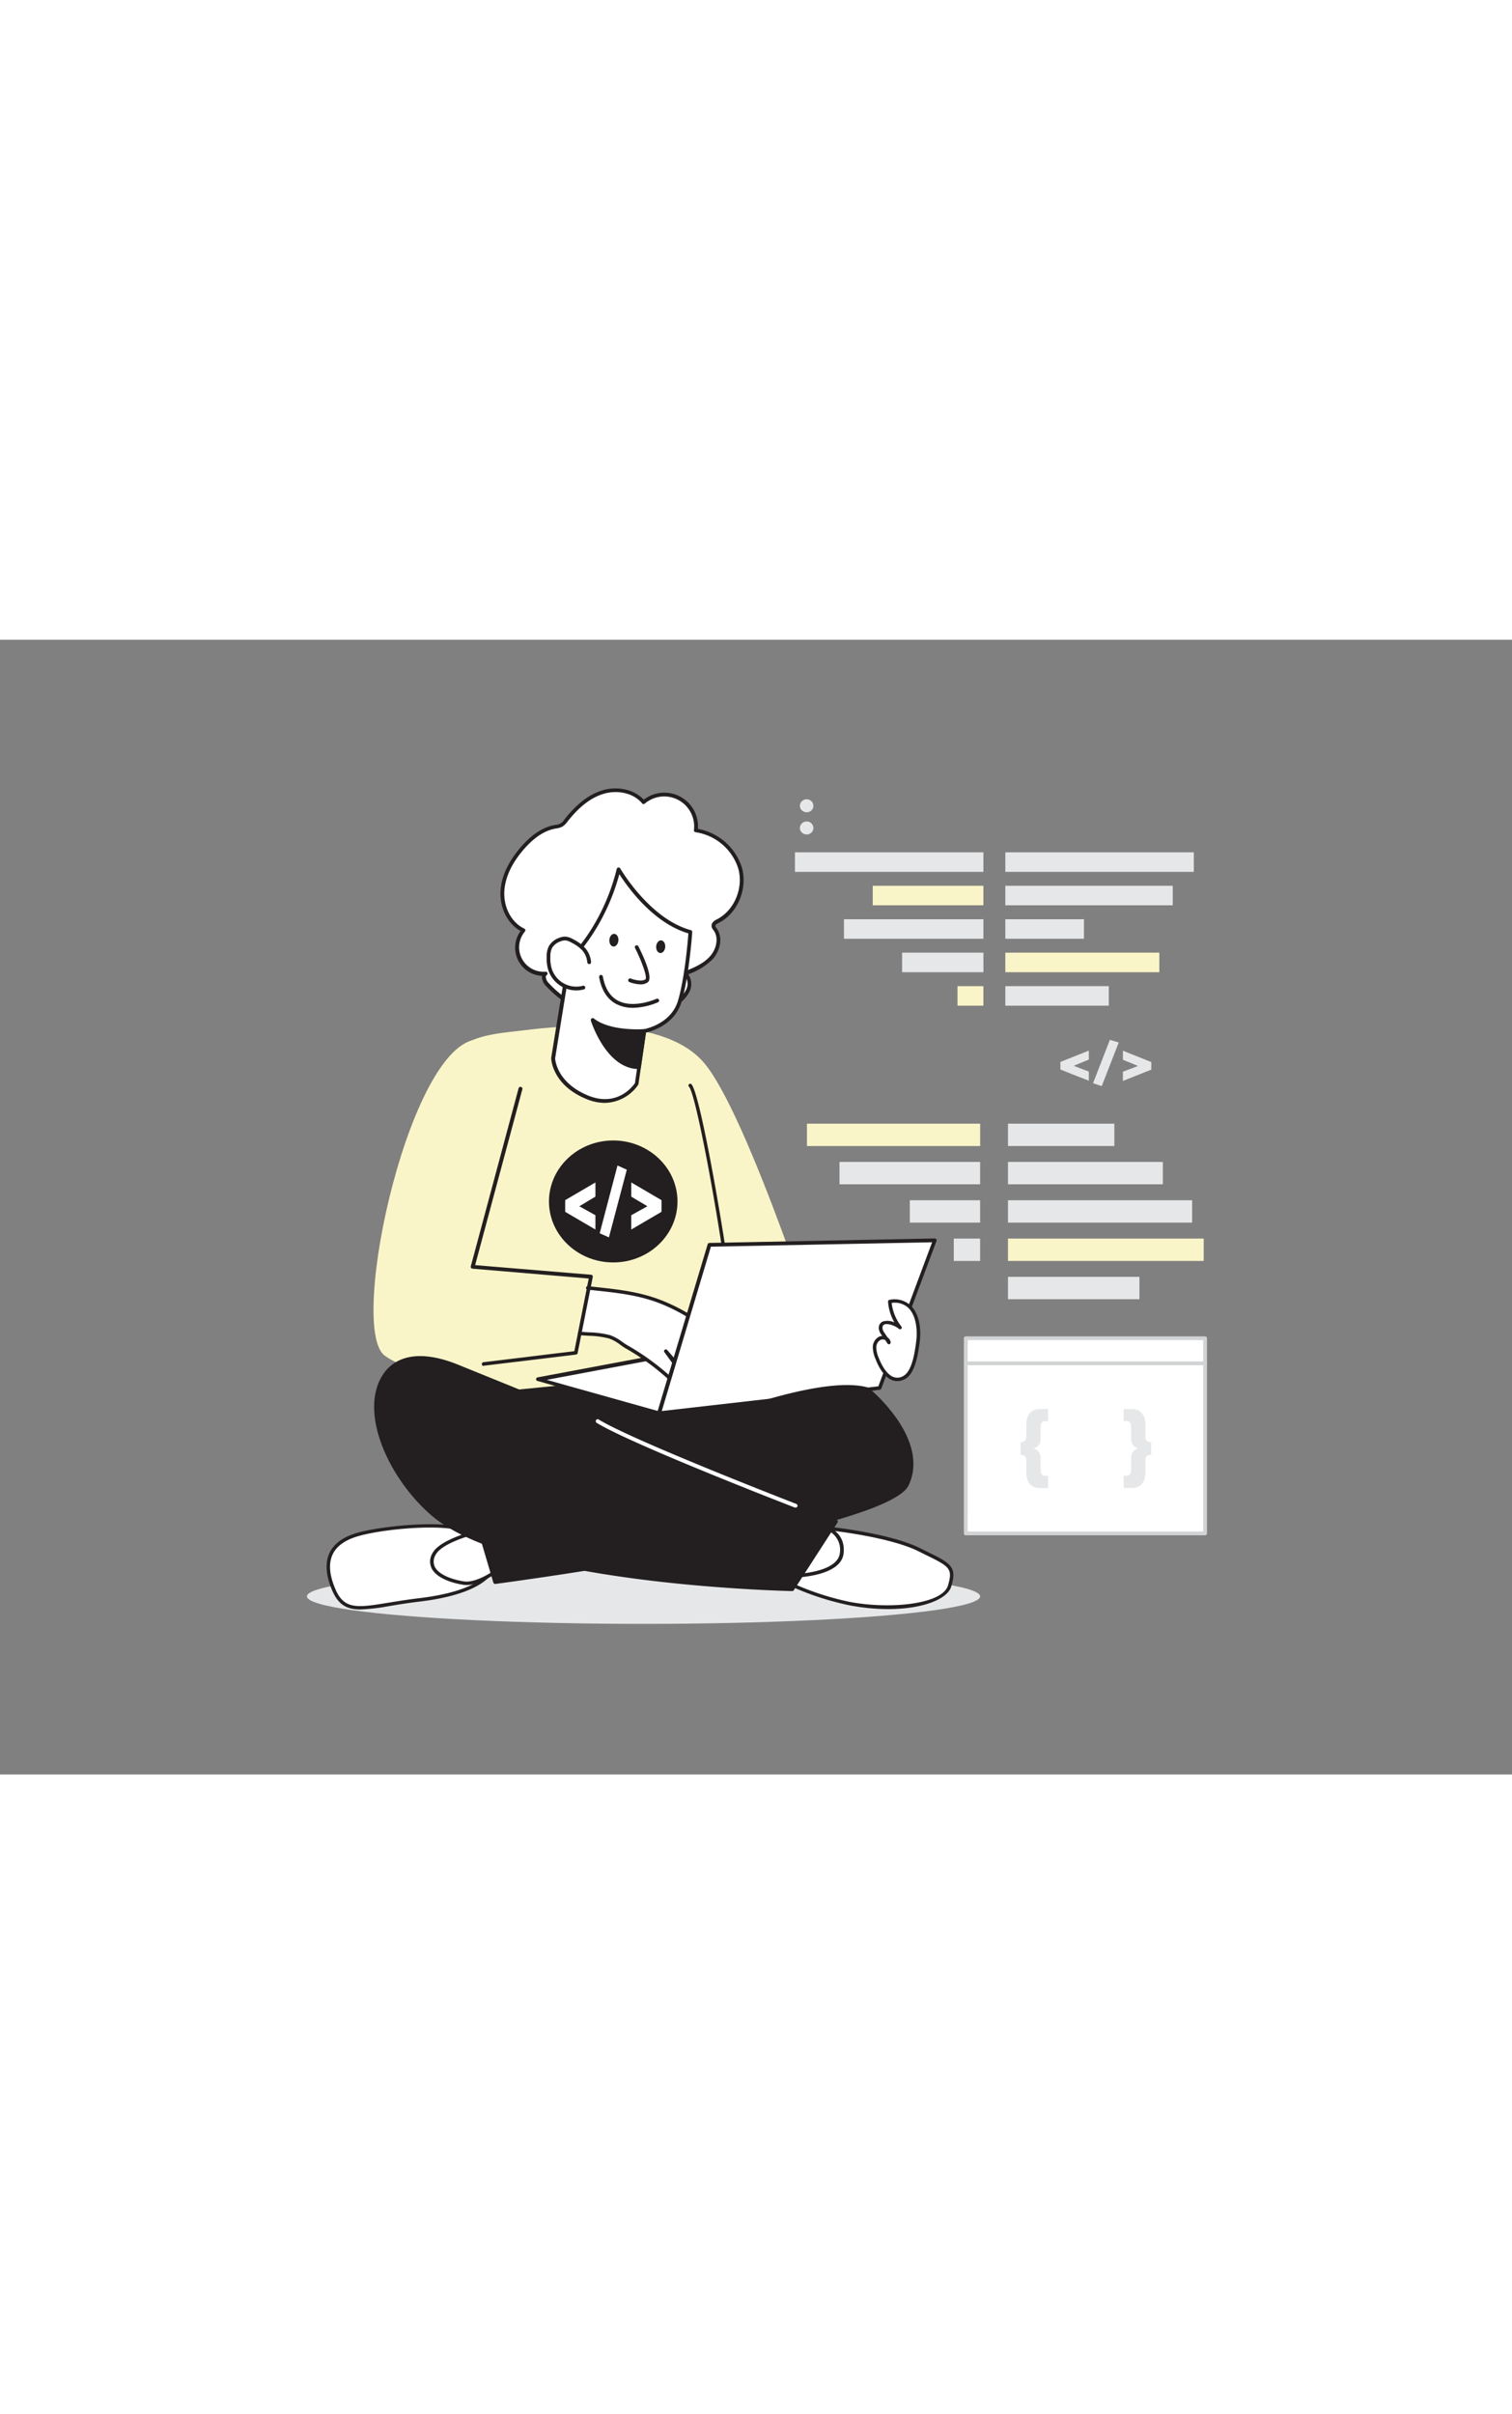 <svg id="_340_web_developer_flatline" data-name="#340_web_developer_flatline" xmlns="http://www.w3.org/2000/svg" viewBox="0 0 400 300" data-imageid="web-developer-flatline" imageName="Web Developer" class="illustrations_image" style="width: 188px;"><rect x="0" y="0" width="400" height="300" fill="#808080" stroke="none"/><ellipse cx="170.24" cy="252.92" rx="89.05" ry="7.27" fill="#e6e7e8"/><rect x="255.49" y="184.67" width="63.32" height="51.59" fill="#fff"/><path d="M318.81,236.77H255.49a.5.5,0,0,1-.5-.5v-51.6a.5.5,0,0,1,.5-.5h63.32a.51.51,0,0,1,.5.5v51.6A.51.51,0,0,1,318.81,236.77Zm-62.82-1h62.32v-50.6H256Z" fill="#d1d3d4"/><path d="M318.81,191.8H255.49a.5.5,0,0,1-.5-.5.5.5,0,0,1,.5-.5h63.32a.5.5,0,0,1,.5.5A.51.51,0,0,1,318.81,191.8Z" fill="#d1d3d4"/><path d="M144.34,88.28a7,7,0,0,1-5.86-11.45c-3.82-1.76-5.84-6.28-5.56-10.47s2.49-8,5.25-11.22c2.27-2.63,5.12-5,8.53-5.65a5.6,5.6,0,0,0,1.86-.52,4.77,4.77,0,0,0,1.18-1.19c2.49-3.18,5.56-6.1,9.4-7.38s8.54-.55,11.11,2.58a8.4,8.4,0,0,1,13.84,7.4,14.47,14.47,0,0,1,11.72,10.07c1.43,5.26-1,11.44-5.85,13.93-.56.29-1.23.67-1.21,1.29a1.87,1.87,0,0,0,.48,1c1.56,2.23.78,5.46-1,7.48s-4.44,3.09-7,4.11A3.92,3.92,0,0,1,182,92.7a8.36,8.36,0,0,1-3.32,3.48c-5.56,3.59-12.44,2.47-18.67,2.6-5.75.12-11.46-3.55-15.27-7.71C144,90.28,143.41,88.84,144.34,88.28Z" fill="#fff"/><path d="M166.9,99.35c-1,0-2,0-2.92,0-1.3,0-2.66-.06-3.94,0-5.22.09-11-2.84-15.66-7.87a3.43,3.43,0,0,1-1-2.51.36.36,0,0,1,0-.11A7.46,7.46,0,0,1,137.72,77c-3.45-1.9-5.6-6.19-5.3-10.67.25-3.83,2.06-7.7,5.37-11.52,2.88-3.32,5.76-5.22,8.82-5.81l.34-.06a2.86,2.86,0,0,0,2.36-1.42c3.14-4,6.29-6.46,9.67-7.59,4.17-1.39,8.74-.42,11.33,2.35A8.91,8.91,0,0,1,184.64,50,15,15,0,0,1,196.3,60.32c1.52,5.59-1.17,12-6.11,14.51-.5.25-.95.53-.94.83a1.31,1.31,0,0,0,.29.56l.09.13c1.78,2.52.77,6.05-1.08,8.09a17.28,17.28,0,0,1-6.46,4,4.66,4.66,0,0,1,.38,4.49A8.64,8.64,0,0,1,179,96.6C175.29,99,171.09,99.35,166.9,99.35Zm-5.75-1.08c.95,0,1.91,0,2.85,0,5,.1,10.15.21,14.42-2.55a7.71,7.71,0,0,0,3.13-3.26,3.41,3.41,0,0,0-.65-3.9.5.5,0,0,1-.17-.46.51.51,0,0,1,.31-.39c2.34-.94,5-2,6.77-4,1.59-1.75,2.48-4.75,1-6.85l-.09-.11a2,2,0,0,1-.48-1.12c0-1,.95-1.48,1.48-1.75,4.54-2.34,7-8.2,5.6-13.36A14,14,0,0,0,184,50.88a.5.5,0,0,1-.42-.56,7.92,7.92,0,0,0-13-7,.49.49,0,0,1-.37.12.48.48,0,0,1-.34-.18c-2.25-2.74-6.6-3.74-10.56-2.41-3.19,1.06-6.19,3.42-9.17,7.21a5.1,5.1,0,0,1-1.31,1.31,4.65,4.65,0,0,1-1.7.52l-.32.06c-2.83.55-5.53,2.34-8.26,5.48-3.16,3.65-4.88,7.33-5.12,10.93-.29,4.32,1.87,8.42,5.27,10a.51.51,0,0,1,.28.34.5.5,0,0,1-.11.43,6.47,6.47,0,0,0,5.44,10.63.49.49,0,0,1,.52.35.5.5,0,0,1-.22.58.43.43,0,0,0-.22.34,2.45,2.45,0,0,0,.74,1.69c4.42,4.82,10,7.64,14.89,7.54Z" fill="#231f20"/><path d="M215.76,234.73c2.29,0,19.36,1.85,27.35,5.82s9.72,4.28,8.1,9.64-15.69,6.68-26.4,4.66a72.26,72.26,0,0,1-19.75-7.18Z" fill="#fff"/><path d="M234.91,256.28a54.49,54.49,0,0,1-10.18-1,73.08,73.08,0,0,1-19.89-7.22.5.5,0,0,1-.23-.32.45.45,0,0,1,.1-.37l10.7-12.94a.42.42,0,0,1,.34-.17h.1c2.79,0,19.46,1.9,27.46,5.87l1.8.89c6.41,3.14,8.14,4,6.54,9.3C250.64,253.68,244.06,256.28,234.91,256.28Zm-29.14-8.75a72.34,72.34,0,0,0,19.13,6.87c10.75,2,24.39.58,25.88-4.34,1.37-4.56.38-5.05-6.07-8.21l-1.8-.89c-7.63-3.79-23.95-5.72-26.94-5.78Z" fill="#231f20"/><path d="M218.05,234.68a6.16,6.16,0,0,1,4.61,7c-.75,5.69-12.78,5.93-13.47,6S218.05,234.68,218.05,234.68Z" fill="#fff"/><path d="M209.19,248a.53.53,0,0,1-.44-.26c-.15-.3-.39-.76,8.93-13.37a.45.45,0,0,1,.48-.17c.05,0,5.75,1.43,5,7.46-.76,5.79-11.72,6.3-13.91,6.34Zm9-12.83c-2.93,4-7.29,10-8.38,11.9,2.74-.13,11.75-.9,12.36-5.53A5.6,5.6,0,0,0,218.23,235.21Z" fill="#231f20"/><path d="M128.89,247.71c-.35.18-3.62,4.43-17.88,6.13s-19.55,4.77-22.73-2.72-1-12.33,6-14.47,26.39-3.91,30.19-.33S128.89,247.71,128.89,247.71Z" fill="#fff"/><path d="M95.32,256.38c-3.53,0-5.8-1.18-7.46-5.08s-1.91-7.25-.7-9.84c1.12-2.4,3.48-4.17,7-5.24,6.58-2,26.57-4.06,30.63-.23,3.89,3.66,4.51,11.36,4.54,11.68a.48.48,0,0,1-.22.43l-.14.12c-4.11,3.74-12,5.37-17.92,6.07-3.07.37-5.71.8-8,1.18A52.64,52.64,0,0,1,95.32,256.38Zm18.46-21.66c-6.85,0-15.15,1.09-19.33,2.37-3.28,1-5.46,2.6-6.46,4.76-1.1,2.34-.86,5.4.71,9.09,2.35,5.55,5.82,5,14.18,3.63,2.34-.38,5-.81,8.08-1.18,5.78-.69,13.49-2.27,17.42-5.85l0,0c-.14-1.31-1-7.78-4.23-10.86C122.71,235.26,118.6,234.72,113.78,234.72Z" fill="#231f20"/><path d="M133.44,244.65s-6.47,5.4-10.78,4.76-10.27-3-7.87-7.65,17.85-7.45,17.85-7.45Z" fill="#fff"/><path d="M123.4,249.92a5.42,5.42,0,0,1-.81-.06c-3.23-.48-7.13-1.86-8.38-4.31a4.18,4.18,0,0,1,.17-4c2.48-4.82,17.54-7.57,18.18-7.69a.46.46,0,0,1,.36.09.48.48,0,0,1,.18.33l.8,10.33a.47.47,0,0,1-.16.39C133.48,245.21,127.79,249.92,123.4,249.92Zm8.83-15.06c-2.65.52-15,3.15-17,7.11a3.29,3.29,0,0,0-.18,3.17c1.1,2.13,4.7,3.37,7.71,3.82,3.67.55,9.18-3.67,10.24-4.51Z" fill="#231f20"/><path d="M211.16,199.29s-6.82,26.6-31.71,31.68-37.77,3.74-46.59-13.06-3-27.08-3-27.08l78.55-1.56Z" fill="#231f20"/><path d="M158.92,234.08c-12,0-20.33-4.18-26.51-15.94-8.84-16.85-3.21-27.13-3-27.56a.5.5,0,0,1,.43-.25l78.55-1.56a.49.49,0,0,1,.5.37l2.72,10a.57.57,0,0,1,0,.26c-.07.27-7.18,27-32.1,32.05C171.64,233.08,164.83,234.08,158.92,234.08Zm-28.73-42.76c-.78,1.65-4.72,11.43,3.11,26.36,8.95,17,22,17.72,46,12.8,23.43-4.78,30.74-29.23,31.29-31.19l-2.59-9.51Z" fill="#231f20"/><path d="M124,199.53s-12.87-41.6-11.18-67.67,11.38-27,24.6-28.47c5.87-.66,37.14-5.29,48.85,8.49s32.32,78.32,32.32,78.32Z" fill="#faf5c8" class="target-color"/><path d="M170.45,103.46l-2,13.92s-4.38,7.19-13.15,3.55-8.94-10.35-8.94-10.35l4.16-25.72s9.25-8.3,13.14-24.16c0,0,7.75,13.52,19,16.56,0,0-.75,11.23-2.76,18.19C177.9,102.18,170.59,103.38,170.45,103.46Z" fill="#fff"/><path d="M160,122.45a12.76,12.76,0,0,1-4.94-1.06c-9-3.72-9.24-10.51-9.25-10.8L150,84.78a.55.55,0,0,1,.16-.3c.09-.08,9.18-8.38,13-23.9a.52.52,0,0,1,.42-.37.5.5,0,0,1,.5.24c.08.14,7.79,13.38,18.68,16.32a.5.5,0,0,1,.37.52c0,.11-.78,11.37-2.78,18.3-1.65,5.71-7,7.67-9.44,8.27l-2,13.59a.6.6,0,0,1-.06.19A11,11,0,0,1,160,122.45ZM151,85.1l-4.14,25.56c0,.16.3,6.34,8.64,9.81,7.79,3.23,12-2.52,12.48-3.27l2-13.81a.47.47,0,0,1,.25-.36.78.78,0,0,1,.3-.1c2.15-.51,7.33-2.28,8.87-7.62,1.76-6.09,2.56-15.61,2.71-17.68-9.4-2.76-16.22-12.45-18.26-15.66C160.05,76.05,152.08,84,151,85.1Zm17.46,32.28h0Z" fill="#231f20"/><path d="M155.91,85.25a6,6,0,0,0-1.52-3.5,10.51,10.51,0,0,0-2.94-2.12,4.55,4.55,0,0,0-1.87-.65,3.8,3.8,0,0,0-1.37.27,4.68,4.68,0,0,0-2.56,2,5.45,5.45,0,0,0-.53,2.59,11.08,11.08,0,0,0,.26,2.88,7.3,7.3,0,0,0,9,5.28" fill="#fff"/><path d="M152.48,92.71a7.81,7.81,0,0,1-7.58-5.9,10.89,10.89,0,0,1-.28-3,6,6,0,0,1,.59-2.82A5.14,5.14,0,0,1,148,78.78a4.42,4.42,0,0,1,1.56-.3,5,5,0,0,1,2.09.71,11.07,11.07,0,0,1,3.07,2.22,6.52,6.52,0,0,1,1.65,3.8.51.51,0,0,1-.46.54.52.52,0,0,1-.54-.46A5.53,5.53,0,0,0,154,82.08a9.93,9.93,0,0,0-2.81-2,4,4,0,0,0-1.65-.6,3.15,3.15,0,0,0-1.18.24,4.25,4.25,0,0,0-2.3,1.73,5.09,5.09,0,0,0-.46,2.36,9.72,9.72,0,0,0,.25,2.75,6.81,6.81,0,0,0,8.36,4.92.5.5,0,0,1,.61.35.5.5,0,0,1-.36.61A7.48,7.48,0,0,1,152.48,92.71Z" fill="#231f20"/><path d="M168.48,81.28s3.93,7.75,2.64,8.86-4.39-.11-4.39-.11" fill="#fff"/><path d="M169.51,91.11a9.06,9.06,0,0,1-3-.61.5.5,0,0,1-.28-.65.51.51,0,0,1,.65-.28c.73.28,3,.93,3.87.19.53-.44-.79-4.38-2.75-8.26a.49.49,0,0,1,.22-.67.51.51,0,0,1,.67.22c1.23,2.44,3.95,8.24,2.52,9.47A3,3,0,0,1,169.51,91.11Z" fill="#231f20"/><ellipse cx="162.41" cy="79.44" rx="1.68" ry="1.2" transform="translate(70.03 234.85) rotate(-85.34)" fill="#231f20"/><ellipse cx="174.8" cy="81.15" rx="1.68" ry="1.2" transform="translate(80.88 249.44) rotate(-85.74)" fill="#231f20"/><path d="M167.46,97.31a9.49,9.49,0,0,1-4.41-1c-2.39-1.25-3.92-3.64-4.55-7.1a.5.5,0,0,1,.41-.58.51.51,0,0,1,.58.4c.56,3.14,1.92,5.29,4,6.39,4.2,2.2,10.11-.46,10.17-.49a.5.5,0,0,1,.66.25.49.49,0,0,1-.25.66A17.74,17.74,0,0,1,167.46,97.31Z" fill="#231f20"/><path d="M170.45,103.46s-9,.74-13.64-2.92c0,0,3.95,12.5,12.25,12.46Z" fill="#231f20"/><path d="M169,113.5c-8.54,0-12.52-12.29-12.69-12.81a.51.51,0,0,1,.2-.56.48.48,0,0,1,.59,0c4.47,3.49,13.2,2.82,13.29,2.81a.5.5,0,0,1,.53.57l-1.39,9.55A.53.53,0,0,1,169,113.5Zm-11.2-11.7c1.27,3.13,4.87,10.38,10.81,10.69l1.23-8.49C167.92,104.08,162,104.14,157.82,101.8Z" fill="#231f20"/><path d="M127.51,105.71c-18.47-2.3-35.81,76.11-25.73,83.56,15.72,11.63,63.7-4.25,63.7-4.25l-4.8-20.69s-34.63,1.65-35.26-5.46,19.35-40.44,16.55-45.3S127.51,105.71,127.51,105.71Z" fill="#faf5c8" class="target-color"/><path d="M192,164.91a.44.44,0,0,1-.45-.39c-2.38-16.72-7.6-44.72-9.29-46.36a.46.46,0,0,1,.64-.66c2.17,2.11,7.75,34.23,9.55,46.89a.46.46,0,0,1-.39.52Z" fill="#231f20"/><polygon points="174.33 204.47 142.45 195.54 201 184.53 232.69 197.81 174.33 204.47" fill="#fff"/><path d="M174.33,205a.3.3,0,0,1-.13,0L142.32,196a.5.5,0,0,1,0-1l58.55-11a.45.45,0,0,1,.28,0l31.69,13.28a.5.5,0,0,1,.3.53.5.5,0,0,1-.44.43L174.39,205Zm-29.68-9.33L174.37,204l56.36-6.43-29.79-12.48Z" fill="#231f20"/><path d="M155.52,171.48c7,.77,13.49,1.27,20,4a49.08,49.08,0,0,1,10.46,6,33.69,33.69,0,0,1,4.59,3.92c1.12,1.22.76,2.41-1.12,1.82a22.73,22.73,0,0,1-6.14-3,65.14,65.14,0,0,1,11.87,12.67c.38.54.75,1.31.3,1.79s-1.45,0-2-.5l-9.89-9.38a31.37,31.37,0,0,1,6.59,7.92c.25.43.49,1,.23,1.39-.44.73-1.56.18-2.16-.43a71.83,71.83,0,0,1-8.05-9.7l5.34,8a1.18,1.18,0,0,1-1.51.73,3.43,3.43,0,0,1-1.47-1.16l-6.47-7.43,3.82,5.26c.6.82,1.2,2,.51,2.77s-2.25,0-3.13-.78a64.78,64.78,0,0,0-11.59-8.43c-1.51-.89-2.8-2.1-4.47-2.61-2.4-.74-5.4-.64-7.9-.92" fill="#fff"/><path d="M195,199.36a2.92,2.92,0,0,1-1.76-.86l-3.2-3c.21.33.42.67.61,1a1.83,1.83,0,0,1,.23,1.86,1.14,1.14,0,0,1-.86.56,2.73,2.73,0,0,1-2-.91c-.66-.66-1.3-1.33-1.93-2a.45.45,0,0,1,0,.11,1.34,1.34,0,0,1-.64.89,1.84,1.84,0,0,1-1.45.19,3.78,3.78,0,0,1-1.68-1.3l-1.18-1.35a1.89,1.89,0,0,1-.28,2,1.59,1.59,0,0,1-1.14.53A4.32,4.32,0,0,1,177,195.7a62.86,62.86,0,0,0-11.5-8.36c-.51-.3-1-.64-1.48-1a10.58,10.58,0,0,0-2.89-1.6,23.73,23.73,0,0,0-5.33-.72c-.86-.05-1.7-.1-2.49-.18a.46.46,0,0,1-.4-.51.45.45,0,0,1,.5-.4c.78.08,1.6.13,2.44.18a24.36,24.36,0,0,1,5.55.75,11.93,11.93,0,0,1,3.14,1.72c.46.33.93.65,1.42.94A64.73,64.73,0,0,1,177.63,195a3.7,3.7,0,0,0,2,1.05.69.69,0,0,0,.49-.23c.54-.59-.2-1.74-.54-2.21l-3.82-5.25a.44.44,0,0,1,.08-.62.45.45,0,0,1,.63,0l6.48,7.43a2.94,2.94,0,0,0,1.25,1,.92.92,0,0,0,.71-.09.45.45,0,0,0,.16-.14l-5.21-7.83a.45.45,0,0,1,.75-.51,72.39,72.39,0,0,0,8,9.64,2,2,0,0,0,1.25.64.22.22,0,0,0,.19-.12c.11-.17,0-.49-.23-.93a30.72,30.72,0,0,0-4.29-5.7l-2.23-2.12a.46.46,0,0,1,.62-.67c.79.68,1.54,1.39,2.26,2.14l7.64,7.25a1.88,1.88,0,0,0,1.15.62.25.25,0,0,0,.21-.1c.23-.24,0-.78-.33-1.22a64.78,64.78,0,0,0-11.78-12.58.46.46,0,0,1,.55-.73,22,22,0,0,0,6,2.94c.7.22,1.07.13,1.14,0s0-.57-.49-1.09a32.21,32.21,0,0,0-4.53-3.86,48.35,48.35,0,0,0-10.36-5.93c-5.87-2.45-11.74-3.08-18-3.75l-1.95-.22a.45.45,0,0,1-.4-.5.45.45,0,0,1,.5-.4l2,.21c6.29.68,12.22,1.32,18.21,3.82a49.11,49.11,0,0,1,10.56,6,33.78,33.78,0,0,1,4.66,4c.72.78.94,1.63.58,2.2-.21.32-.77.8-2.18.36a21.32,21.32,0,0,1-2.39-.89,65.86,65.86,0,0,1,8.63,9.86c.69,1,.78,1.81.27,2.37a1.19,1.19,0,0,1-.86.39Z" fill="#231f20"/><polygon points="232.69 197.81 247.28 158.76 187.69 159.94 174.33 204.47 232.69 197.81" fill="#fff"/><path d="M174.33,205a.48.48,0,0,1-.38-.18.51.51,0,0,1-.1-.46l13.36-44.53a.52.52,0,0,1,.47-.36l59.59-1.18a.51.51,0,0,1,.42.21.54.54,0,0,1,.06.46l-14.59,39a.51.51,0,0,1-.42.33L174.39,205Zm13.74-44.54-13,43.46,57.3-6.54,14.22-38.08Zm44.62,37.38h0Z" fill="#231f20"/><path d="M229.51,198.17S245.68,211.3,240,223.34,131,249.14,131,249.14l-4.65-15.74S207.4,192,229.51,198.17Z" fill="#231f20"/><path d="M131,249.64a.51.51,0,0,1-.48-.36l-4.65-15.74a.48.48,0,0,1,.25-.58c.2-.11,20.53-10.46,43.31-19.94,30.65-12.75,50.9-17.91,60.18-15.33a.5.5,0,0,1,.19.1,43.84,43.84,0,0,1,7.46,8.17c4.46,6.42,5.54,12.5,3.12,17.6-5.78,12.14-105.09,25.51-109.31,26.07Zm-4.06-16,4.42,14.92c7.22-1,102.75-14.18,108.12-25.45,5.28-11.12-9-23.49-10.24-24.5C208.22,193,133,230.64,127,233.66Z" fill="#231f20"/><path d="M121,192.14s80.23,32.44,100.12,41L209.56,251s-74.08-1.45-95.32-20.06S94.41,181.35,121,192.14Z" fill="#231f20"/><path d="M209.56,251.52h0c-.18,0-18.79-.39-39.75-3.05-28.2-3.59-47-9.35-55.89-17.14-11.12-9.74-18.91-26.84-12.79-36.77,2-3.3,7.34-8.05,20.08-2.89h0c.8.33,80.46,32.55,100.13,41a.48.48,0,0,1,.28.31.52.52,0,0,1-.06.42L210,251.29A.5.5,0,0,1,209.56,251.52ZM111.15,190.4c-4.11,0-7.26,1.58-9.18,4.68-4.72,7.67-.79,23.77,12.6,35.5,20.21,17.71,89.73,19.81,94.72,19.93l11.1-17.15c-20.54-8.8-98.77-40.44-99.57-40.76h0A26.24,26.24,0,0,0,111.15,190.4Z" fill="#231f20"/><path d="M233,182.22a2.84,2.84,0,0,0,.58,1.26l1.56,2.33a1.69,1.69,0,0,0-2.32-1.16,2.73,2.73,0,0,0-1.43,2.47,7.86,7.86,0,0,0,.7,2.91c1.11,2.88,3.62,7.09,7.25,4.91,2.46-1.48,3.14-6.7,3.49-9.3.69-5.12-.88-11.7-7.46-10.7a12.66,12.66,0,0,0,2.7,6.91C237,180.81,232.67,179.2,233,182.22Z" fill="#fff"/><path d="M237.33,196a3.44,3.44,0,0,1-1.18-.2c-2.37-.81-3.85-3.86-4.52-5.61a8.4,8.4,0,0,1-.73-3.08,3.12,3.12,0,0,1,1.71-2.87,1.89,1.89,0,0,1,.78-.17l-.22-.33a3.25,3.25,0,0,1-.66-1.48,1.82,1.82,0,0,1,1-2,4.26,4.26,0,0,1,3.1.23,13,13,0,0,1-1.68-5.48.47.47,0,0,1,.39-.49,6.32,6.32,0,0,1,5.67,1.56c2.35,2.32,2.74,6.5,2.31,9.65-.39,2.88-1.09,8.05-3.71,9.63A4.23,4.23,0,0,1,237.33,196Zm-3.88-11a1.19,1.19,0,0,0-.47.09,2.27,2.27,0,0,0-1.16,2.06,7.28,7.28,0,0,0,.66,2.74c.5,1.28,1.88,4.35,4,5.07a3,3,0,0,0,2.62-.39c2.25-1.35,2.93-6.43,3.26-8.87.41-3,.08-6.9-2-9a5.29,5.29,0,0,0-4.47-1.37,12.25,12.25,0,0,0,2.57,6.23.45.45,0,0,1-.05.62.46.46,0,0,1-.63,0c-.67-.66-2.88-1.6-3.87-1.12-.22.1-.5.33-.43,1.11h0a2.71,2.71,0,0,0,.5,1.06l.84,1.24a1.78,1.78,0,0,1,.8,1.29.46.46,0,0,1-.3.48.45.45,0,0,1-.53-.18l-.62-.92A1.43,1.43,0,0,0,233.45,185Z" fill="#231f20"/><path d="M210.47,229.44a.63.63,0,0,1-.19,0c-1.75-.68-43.11-16.69-52.43-22.4a.52.52,0,0,1-.17-.71.51.51,0,0,1,.71-.17c9.24,5.66,51.83,22.15,52.26,22.31a.52.52,0,0,1,.3.67A.51.51,0,0,1,210.47,229.44Z" fill="#fff"/><ellipse cx="162.23" cy="148.51" rx="16.51" ry="15.63" fill="#231f20"/><path d="M162.23,164.63c-9.38,0-17-7.23-17-16.12s7.63-16.13,17-16.13,17,7.24,17,16.13S171.61,164.63,162.23,164.63Zm0-31.25c-8.83,0-16,6.79-16,15.13s7.18,15.12,16,15.12,16-6.78,16-15.12S171.06,133.38,162.23,133.38Z" fill="#231f20"/><path d="M153.52,153.59l-4-2.34v-3.09l4-2.34q2-1.15,4-2.34v3.74c-.71.44-1.42.87-2.13,1.28s-1.41.83-2.13,1.28l2.13,1.18,2.13,1.19v3.78Z" fill="#fff"/><path d="M158.65,156.92,163.36,139l2.46,1.11L161.09,158Z" fill="#fff"/><path d="M171,145.82l4,2.34v3.09l-4,2.34-4,2.34v-3.78l2.13-1.19,2.13-1.18c-.71-.45-1.42-.88-2.13-1.28s-1.41-.84-2.13-1.28v-3.74Z" fill="#fff"/><path d="M128,192a.5.5,0,0,1-.06-1l24-2.91,3.81-19.21L125,166.28a.49.49,0,0,1-.37-.21.48.48,0,0,1-.08-.42l12.64-47.06a.5.5,0,0,1,1,.26l-12.49,46.49,30.67,2.54a.53.53,0,0,1,.36.2.51.51,0,0,1,.09.4l-4,20.11a.51.51,0,0,1-.43.4L128,191.94Z" fill="#231f20"/><rect x="210.3" y="56.2" width="49.86" height="5.16" fill="#e6e7e8"/><rect x="265.96" y="56.2" width="49.86" height="5.16" fill="#e6e7e8"/><rect x="230.89" y="65.04" width="29.27" height="5.16" fill="#faf5c8" class="target-color"/><rect x="265.96" y="65.04" width="44.29" height="5.16" fill="#e6e7e8"/><rect x="223.27" y="73.89" width="36.89" height="5.16" fill="#e6e7e8"/><rect x="265.96" y="73.89" width="20.8" height="5.16" fill="#e6e7e8"/><rect x="238.65" y="82.73" width="21.52" height="5.16" fill="#e6e7e8"/><rect x="265.96" y="82.73" width="40.74" height="5.16" fill="#faf5c8" class="target-color"/><rect x="253.31" y="91.58" width="6.85" height="5.16" fill="#faf5c8" class="target-color"/><rect x="265.96" y="91.58" width="27.37" height="5.16" fill="#e6e7e8"/><rect x="213.48" y="127.94" width="45.82" height="5.91" fill="#faf5c8" class="target-color"/><rect x="266.66" y="127.94" width="28.14" height="5.91" fill="#e6e7e8"/><rect x="222.09" y="138.06" width="37.2" height="5.91" fill="#e6e7e8"/><rect x="266.66" y="138.06" width="40.97" height="5.91" fill="#e6e7e8"/><rect x="240.69" y="148.19" width="18.6" height="5.91" fill="#e6e7e8"/><rect x="266.66" y="148.19" width="48.72" height="5.91" fill="#e6e7e8"/><rect x="252.32" y="158.32" width="6.97" height="5.91" fill="#e6e7e8"/><rect x="266.66" y="158.32" width="51.78" height="5.91" fill="#faf5c8" class="target-color"/><rect x="266.66" y="168.44" width="34.78" height="5.91" fill="#e6e7e8"/><path d="M284.29,115.12l-3.76-1.5v-2l3.76-1.5,3.76-1.5V111c-.68.29-1.35.56-2,.82s-1.34.53-2,.82l2,.76,2,.76v2.42Z" fill="#e6e7e8"/><path d="M289.16,117.25l4.46-11.47,2.34.7L291.47,118Z" fill="#e6e7e8"/><path d="M300.82,110.15c1.25.5,2.51,1,3.76,1.5v2l-3.76,1.5-3.76,1.5V114.2l2-.76,2-.76c-.68-.29-1.35-.56-2-.82s-1.34-.53-2-.82v-2.39Z" fill="#e6e7e8"/><path d="M211.61,43.9a1.53,1.53,0,0,1,.15-.67,1.57,1.57,0,0,1,.39-.56,1.85,1.85,0,0,1,.57-.36,1.87,1.87,0,0,1,.71-.14,1.75,1.75,0,0,1,.67.14,1.92,1.92,0,0,1,.56.36,1.85,1.85,0,0,1,.38.56,1.67,1.67,0,0,1,.14.67,1.72,1.72,0,0,1-.14.68,1.83,1.83,0,0,1-.38.53,1.86,1.86,0,0,1-1.23.5,1.87,1.87,0,0,1-.71-.14,1.68,1.68,0,0,1-.57-.36,1.55,1.55,0,0,1-.39-.53A1.57,1.57,0,0,1,211.61,43.9Zm0,5.86a1.73,1.73,0,0,1,.54-1.22,1.7,1.7,0,0,1,.57-.37,1.87,1.87,0,0,1,.71-.13,1.74,1.74,0,0,1,.67.13,1.76,1.76,0,0,1,.56.37,1.8,1.8,0,0,1,.38.55,1.7,1.7,0,0,1,0,1.35,1.75,1.75,0,0,1-.38.54,1.92,1.92,0,0,1-.56.36,1.74,1.74,0,0,1-.67.13,1.87,1.87,0,0,1-.71-.13,1.85,1.85,0,0,1-.57-.36,1.5,1.5,0,0,1-.39-.54A1.54,1.54,0,0,1,211.61,49.76Z" fill="#e6e7e8"/><path d="M270,212.16a1.77,1.77,0,0,0,1.11-.32c.28-.21.41-.65.41-1.33v-3.1a5.81,5.81,0,0,1,.2-1.52,3.81,3.81,0,0,1,.62-1.28,3.2,3.2,0,0,1,1.08-.88,3.54,3.54,0,0,1,1.6-.33h2.25v3.22h-.79a1,1,0,0,0-.93.44,1.92,1.92,0,0,0-.25,1v3.16a2.91,2.91,0,0,1-.21,1.17,2.69,2.69,0,0,1-.5.78,2.07,2.07,0,0,1-.65.47,1.72,1.72,0,0,1-.63.19v0a2.66,2.66,0,0,1,.63.2,2,2,0,0,1,.65.45,2.76,2.76,0,0,1,.71,1.95v3.17a1.86,1.86,0,0,0,.25,1,1,1,0,0,0,.93.45h.79v3.22h-2.25a3.54,3.54,0,0,1-1.6-.33,3.2,3.2,0,0,1-1.08-.88,3.91,3.91,0,0,1-.62-1.28,5.94,5.94,0,0,1-.2-1.53v-3.1a1.6,1.6,0,0,0-.41-1.32,1.77,1.77,0,0,0-1.11-.32Z" fill="#e6e7e8"/><path d="M304.54,215.49a1.8,1.8,0,0,0-1.12.32,1.63,1.63,0,0,0-.41,1.32v3.1a5.94,5.94,0,0,1-.2,1.53,3.72,3.72,0,0,1-.62,1.28,3,3,0,0,1-1.08.88,3.54,3.54,0,0,1-1.6.33h-2.25V221h.8a1,1,0,0,0,.92-.45,1.86,1.86,0,0,0,.25-1v-3.17a2.9,2.9,0,0,1,.21-1.16,2.69,2.69,0,0,1,.51-.79,2,2,0,0,1,.64-.45,2.88,2.88,0,0,1,.64-.2v0a1.82,1.82,0,0,1-.64-.19,2,2,0,0,1-.64-.47,2.51,2.51,0,0,1-.51-.78,2.91,2.91,0,0,1-.21-1.17V208a1.92,1.92,0,0,0-.25-1,1,1,0,0,0-.92-.44h-.8V203.4h2.25a3.54,3.54,0,0,1,1.6.33,3,3,0,0,1,1.08.88,3.63,3.63,0,0,1,.62,1.28,5.81,5.81,0,0,1,.2,1.52v3.1a1.64,1.64,0,0,0,.41,1.33,1.8,1.8,0,0,0,1.12.32Z" fill="#e6e7e8"/></svg>